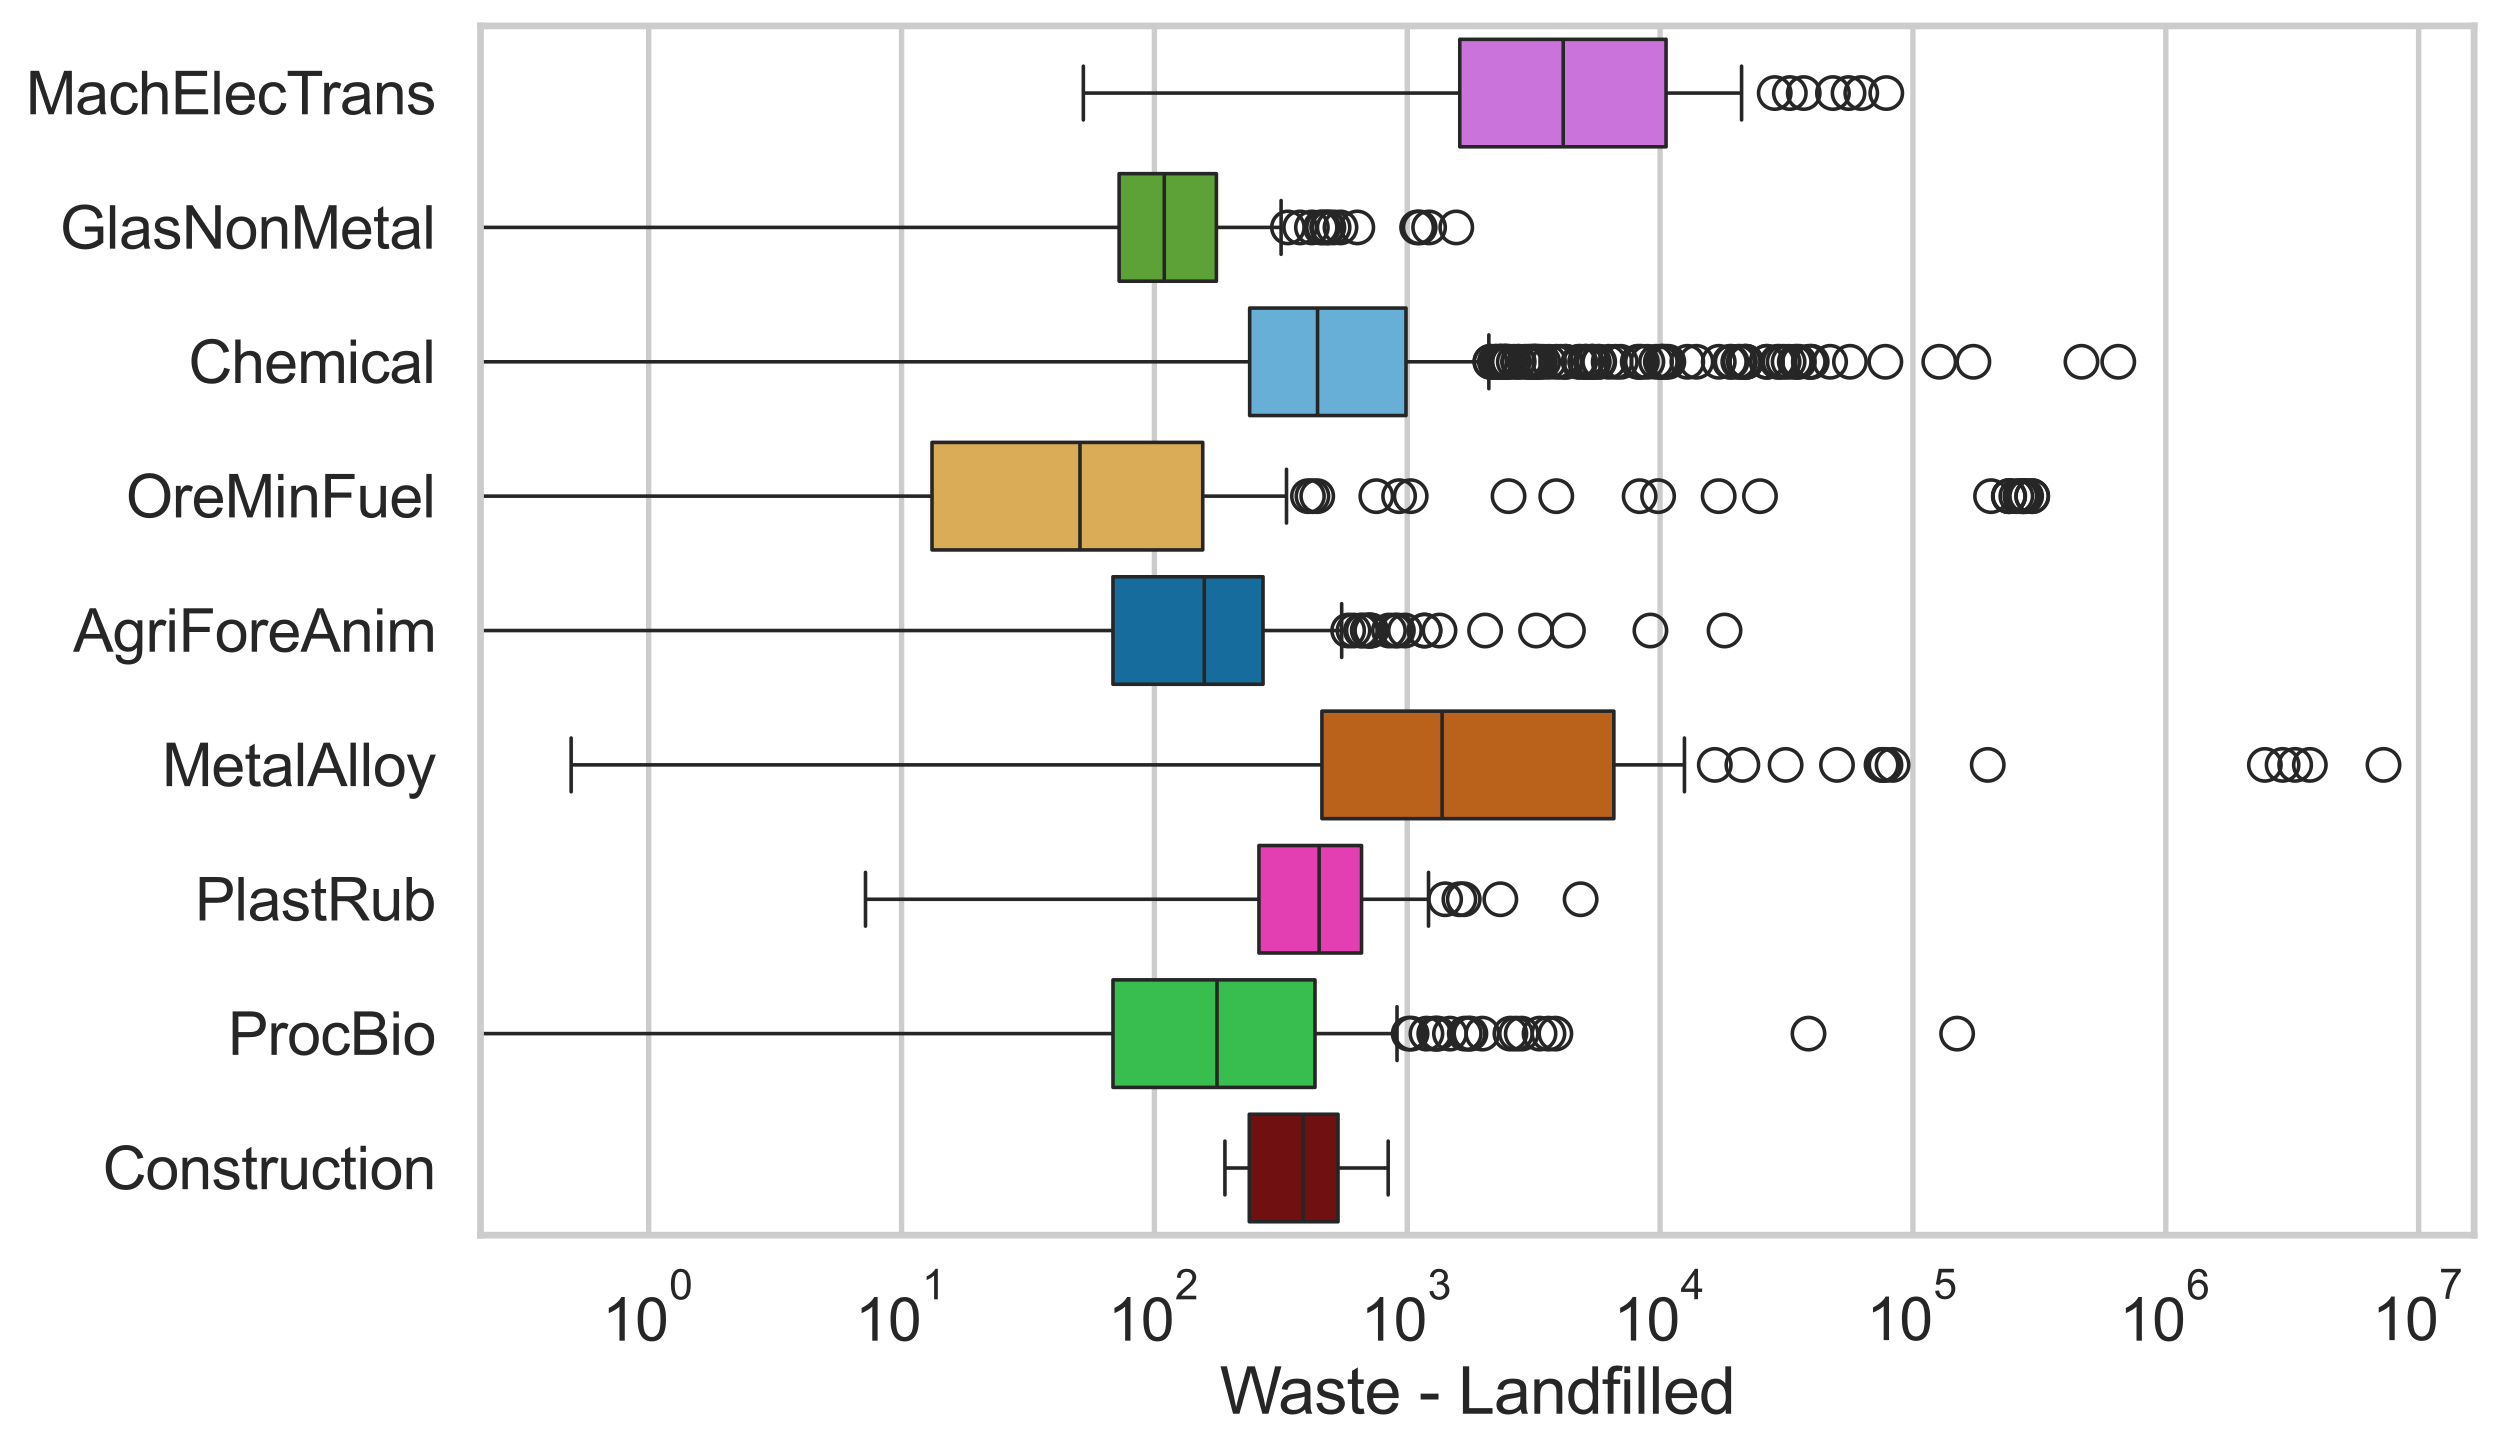<?xml version="1.0" encoding="utf-8" standalone="no"?>
<!DOCTYPE svg PUBLIC "-//W3C//DTD SVG 1.1//EN"
  "http://www.w3.org/Graphics/SVG/1.1/DTD/svg11.dtd">
<svg xmlns:xlink="http://www.w3.org/1999/xlink" width="695.577pt" height="404.121pt" viewBox="0 0 695.577 404.121" xmlns="http://www.w3.org/2000/svg" version="1.1">
 <defs>
  <style type="text/css">*{stroke-linejoin: round; stroke-linecap: butt}</style>
 </defs>
 <g id="figure_1">
  <g id="patch_1">
   <path d="M 0 404.121 
L 695.577 404.121 
L 695.577 0 
L 0 0 
z
" style="fill: #ffffff"/>
  </g>
  <g id="axes_1">
   <g id="patch_2">
    <path d="M 133.697 343.665 
L 688.377 343.665 
L 688.377 7.2 
L 133.697 7.2 
z
" style="fill: #ffffff"/>
   </g>
   <g id="matplotlib.axis_1">
    <g id="xtick_1">
     <g id="line2d_1">
      <path d="M 180.489 343.665 
L 180.489 7.2 
" clip-path="url(#p389adde7b4)" style="fill: none; stroke: #cccccc; stroke-width: 1.5; stroke-linecap: round"/>
     </g>
     <g id="text_1">
      <!-- $\mathdefault{10^{0}}$ -->
      <g style="fill: #262626" transform="translate(167.536 373.18) scale(0.165 -0.165)">
       <defs>
        <path id="ArialMT-31" d="M 2384 0 
L 1822 0 
L 1822 3584 
Q 1619 3391 1289 3197 
Q 959 3003 697 2906 
L 697 3450 
Q 1169 3672 1522 3987 
Q 1875 4303 2022 4600 
L 2384 4600 
L 2384 0 
z
" transform="scale(0.016)"/>
        <path id="ArialMT-30" d="M 266 2259 
Q 266 3072 433 3567 
Q 600 4063 929 4331 
Q 1259 4600 1759 4600 
Q 2128 4600 2406 4451 
Q 2684 4303 2865 4023 
Q 3047 3744 3150 3342 
Q 3253 2941 3253 2259 
Q 3253 1453 3087 958 
Q 2922 463 2592 192 
Q 2263 -78 1759 -78 
Q 1097 -78 719 397 
Q 266 969 266 2259 
z
M 844 2259 
Q 844 1131 1108 757 
Q 1372 384 1759 384 
Q 2147 384 2411 759 
Q 2675 1134 2675 2259 
Q 2675 3391 2411 3762 
Q 2147 4134 1753 4134 
Q 1366 4134 1134 3806 
Q 844 3388 844 2259 
z
" transform="scale(0.016)"/>
       </defs>
       <use xlink:href="#ArialMT-31" transform="translate(0 0.994)"/>
       <use xlink:href="#ArialMT-30" transform="translate(55.615 0.994)"/>
       <use xlink:href="#ArialMT-30" transform="translate(112.973 70.688) scale(0.7)"/>
      </g>
     </g>
    </g>
    <g id="xtick_2">
     <g id="line2d_2">
      <path d="M 250.839 343.665 
L 250.839 7.2 
" clip-path="url(#p389adde7b4)" style="fill: none; stroke: #cccccc; stroke-width: 1.5; stroke-linecap: round"/>
     </g>
     <g id="text_2">
      <!-- $\mathdefault{10^{1}}$ -->
      <g style="fill: #262626" transform="translate(237.887 373.18) scale(0.165 -0.165)">
       <use xlink:href="#ArialMT-31" transform="translate(0 0.994)"/>
       <use xlink:href="#ArialMT-30" transform="translate(55.615 0.994)"/>
       <use xlink:href="#ArialMT-31" transform="translate(112.973 70.688) scale(0.7)"/>
      </g>
     </g>
    </g>
    <g id="xtick_3">
     <g id="line2d_3">
      <path d="M 321.189 343.665 
L 321.189 7.2 
" clip-path="url(#p389adde7b4)" style="fill: none; stroke: #cccccc; stroke-width: 1.5; stroke-linecap: round"/>
     </g>
     <g id="text_3">
      <!-- $\mathdefault{10^{2}}$ -->
      <g style="fill: #262626" transform="translate(308.237 373.18) scale(0.165 -0.165)">
       <defs>
        <path id="ArialMT-32" d="M 3222 541 
L 3222 0 
L 194 0 
Q 188 203 259 391 
Q 375 700 629 1000 
Q 884 1300 1366 1694 
Q 2113 2306 2375 2664 
Q 2638 3022 2638 3341 
Q 2638 3675 2398 3904 
Q 2159 4134 1775 4134 
Q 1369 4134 1125 3890 
Q 881 3647 878 3216 
L 300 3275 
Q 359 3922 746 4261 
Q 1134 4600 1788 4600 
Q 2447 4600 2831 4234 
Q 3216 3869 3216 3328 
Q 3216 3053 3103 2787 
Q 2991 2522 2730 2228 
Q 2469 1934 1863 1422 
Q 1356 997 1212 845 
Q 1069 694 975 541 
L 3222 541 
z
" transform="scale(0.016)"/>
       </defs>
       <use xlink:href="#ArialMT-31" transform="translate(0 0.994)"/>
       <use xlink:href="#ArialMT-30" transform="translate(55.615 0.994)"/>
       <use xlink:href="#ArialMT-32" transform="translate(112.973 70.688) scale(0.7)"/>
      </g>
     </g>
    </g>
    <g id="xtick_4">
     <g id="line2d_4">
      <path d="M 391.539 343.665 
L 391.539 7.2 
" clip-path="url(#p389adde7b4)" style="fill: none; stroke: #cccccc; stroke-width: 1.5; stroke-linecap: round"/>
     </g>
     <g id="text_4">
      <!-- $\mathdefault{10^{3}}$ -->
      <g style="fill: #262626" transform="translate(378.587 373.18) scale(0.165 -0.165)">
       <defs>
        <path id="ArialMT-33" d="M 269 1209 
L 831 1284 
Q 928 806 1161 595 
Q 1394 384 1728 384 
Q 2125 384 2398 659 
Q 2672 934 2672 1341 
Q 2672 1728 2419 1979 
Q 2166 2231 1775 2231 
Q 1616 2231 1378 2169 
L 1441 2663 
Q 1497 2656 1531 2656 
Q 1891 2656 2178 2843 
Q 2466 3031 2466 3422 
Q 2466 3731 2256 3934 
Q 2047 4138 1716 4138 
Q 1388 4138 1169 3931 
Q 950 3725 888 3313 
L 325 3413 
Q 428 3978 793 4289 
Q 1159 4600 1703 4600 
Q 2078 4600 2393 4439 
Q 2709 4278 2876 4000 
Q 3044 3722 3044 3409 
Q 3044 3113 2884 2869 
Q 2725 2625 2413 2481 
Q 2819 2388 3044 2092 
Q 3269 1797 3269 1353 
Q 3269 753 2831 336 
Q 2394 -81 1725 -81 
Q 1122 -81 723 278 
Q 325 638 269 1209 
z
" transform="scale(0.016)"/>
       </defs>
       <use xlink:href="#ArialMT-31" transform="translate(0 0.994)"/>
       <use xlink:href="#ArialMT-30" transform="translate(55.615 0.994)"/>
       <use xlink:href="#ArialMT-33" transform="translate(112.973 70.688) scale(0.7)"/>
      </g>
     </g>
    </g>
    <g id="xtick_5">
     <g id="line2d_5">
      <path d="M 461.889 343.665 
L 461.889 7.2 
" clip-path="url(#p389adde7b4)" style="fill: none; stroke: #cccccc; stroke-width: 1.5; stroke-linecap: round"/>
     </g>
     <g id="text_5">
      <!-- $\mathdefault{10^{4}}$ -->
      <g style="fill: #262626" transform="translate(448.937 373.015) scale(0.165 -0.165)">
       <defs>
        <path id="ArialMT-34" d="M 2069 0 
L 2069 1097 
L 81 1097 
L 81 1613 
L 2172 4581 
L 2631 4581 
L 2631 1613 
L 3250 1613 
L 3250 1097 
L 2631 1097 
L 2631 0 
L 2069 0 
z
M 2069 1613 
L 2069 3678 
L 634 1613 
L 2069 1613 
z
" transform="scale(0.016)"/>
       </defs>
       <use xlink:href="#ArialMT-31" transform="translate(0 0.202)"/>
       <use xlink:href="#ArialMT-30" transform="translate(55.615 0.202)"/>
       <use xlink:href="#ArialMT-34" transform="translate(112.973 69.895) scale(0.7)"/>
      </g>
     </g>
    </g>
    <g id="xtick_6">
     <g id="line2d_6">
      <path d="M 532.239 343.665 
L 532.239 7.2 
" clip-path="url(#p389adde7b4)" style="fill: none; stroke: #cccccc; stroke-width: 1.5; stroke-linecap: round"/>
     </g>
     <g id="text_6">
      <!-- $\mathdefault{10^{5}}$ -->
      <g style="fill: #262626" transform="translate(519.287 373.015) scale(0.165 -0.165)">
       <defs>
        <path id="ArialMT-35" d="M 266 1200 
L 856 1250 
Q 922 819 1161 601 
Q 1400 384 1738 384 
Q 2144 384 2425 690 
Q 2706 997 2706 1503 
Q 2706 1984 2436 2262 
Q 2166 2541 1728 2541 
Q 1456 2541 1237 2417 
Q 1019 2294 894 2097 
L 366 2166 
L 809 4519 
L 3088 4519 
L 3088 3981 
L 1259 3981 
L 1013 2750 
Q 1425 3038 1878 3038 
Q 2478 3038 2890 2622 
Q 3303 2206 3303 1553 
Q 3303 931 2941 478 
Q 2500 -78 1738 -78 
Q 1113 -78 717 272 
Q 322 622 266 1200 
z
" transform="scale(0.016)"/>
       </defs>
       <use xlink:href="#ArialMT-31" transform="translate(0 0.88)"/>
       <use xlink:href="#ArialMT-30" transform="translate(55.615 0.88)"/>
       <use xlink:href="#ArialMT-35" transform="translate(112.973 70.573) scale(0.7)"/>
      </g>
     </g>
    </g>
    <g id="xtick_7">
     <g id="line2d_7">
      <path d="M 602.589 343.665 
L 602.589 7.2 
" clip-path="url(#p389adde7b4)" style="fill: none; stroke: #cccccc; stroke-width: 1.5; stroke-linecap: round"/>
     </g>
     <g id="text_7">
      <!-- $\mathdefault{10^{6}}$ -->
      <g style="fill: #262626" transform="translate(589.637 373.18) scale(0.165 -0.165)">
       <defs>
        <path id="ArialMT-36" d="M 3184 3459 
L 2625 3416 
Q 2550 3747 2413 3897 
Q 2184 4138 1850 4138 
Q 1581 4138 1378 3988 
Q 1113 3794 959 3422 
Q 806 3050 800 2363 
Q 1003 2672 1297 2822 
Q 1591 2972 1913 2972 
Q 2475 2972 2870 2558 
Q 3266 2144 3266 1488 
Q 3266 1056 3080 686 
Q 2894 316 2569 119 
Q 2244 -78 1831 -78 
Q 1128 -78 684 439 
Q 241 956 241 2144 
Q 241 3472 731 4075 
Q 1159 4600 1884 4600 
Q 2425 4600 2770 4297 
Q 3116 3994 3184 3459 
z
M 888 1484 
Q 888 1194 1011 928 
Q 1134 663 1356 523 
Q 1578 384 1822 384 
Q 2178 384 2434 671 
Q 2691 959 2691 1453 
Q 2691 1928 2437 2201 
Q 2184 2475 1800 2475 
Q 1419 2475 1153 2201 
Q 888 1928 888 1484 
z
" transform="scale(0.016)"/>
       </defs>
       <use xlink:href="#ArialMT-31" transform="translate(0 0.994)"/>
       <use xlink:href="#ArialMT-30" transform="translate(55.615 0.994)"/>
       <use xlink:href="#ArialMT-36" transform="translate(112.973 70.688) scale(0.7)"/>
      </g>
     </g>
    </g>
    <g id="xtick_8">
     <g id="line2d_8">
      <path d="M 672.939 343.665 
L 672.939 7.2 
" clip-path="url(#p389adde7b4)" style="fill: none; stroke: #cccccc; stroke-width: 1.5; stroke-linecap: round"/>
     </g>
     <g id="text_8">
      <!-- $\mathdefault{10^{7}}$ -->
      <g style="fill: #262626" transform="translate(659.987 373.015) scale(0.165 -0.165)">
       <defs>
        <path id="ArialMT-37" d="M 303 3981 
L 303 4522 
L 3269 4522 
L 3269 4084 
Q 2831 3619 2401 2847 
Q 1972 2075 1738 1259 
Q 1569 684 1522 0 
L 944 0 
Q 953 541 1156 1306 
Q 1359 2072 1739 2783 
Q 2119 3494 2547 3981 
L 303 3981 
z
" transform="scale(0.016)"/>
       </defs>
       <use xlink:href="#ArialMT-31" transform="translate(0 0.847)"/>
       <use xlink:href="#ArialMT-30" transform="translate(55.615 0.847)"/>
       <use xlink:href="#ArialMT-37" transform="translate(112.973 70.541) scale(0.7)"/>
      </g>
     </g>
    </g>
    <g id="xtick_9"/>
    <g id="xtick_10"/>
    <g id="xtick_11"/>
    <g id="xtick_12"/>
    <g id="xtick_13"/>
    <g id="xtick_14"/>
    <g id="xtick_15"/>
    <g id="xtick_16"/>
    <g id="xtick_17"/>
    <g id="xtick_18"/>
    <g id="xtick_19"/>
    <g id="xtick_20"/>
    <g id="xtick_21"/>
    <g id="xtick_22"/>
    <g id="xtick_23"/>
    <g id="xtick_24"/>
    <g id="xtick_25"/>
    <g id="xtick_26"/>
    <g id="xtick_27"/>
    <g id="xtick_28"/>
    <g id="xtick_29"/>
    <g id="xtick_30"/>
    <g id="xtick_31"/>
    <g id="xtick_32"/>
    <g id="xtick_33"/>
    <g id="xtick_34"/>
    <g id="xtick_35"/>
    <g id="xtick_36"/>
    <g id="xtick_37"/>
    <g id="xtick_38"/>
    <g id="xtick_39"/>
    <g id="xtick_40"/>
    <g id="xtick_41"/>
    <g id="xtick_42"/>
    <g id="xtick_43"/>
    <g id="xtick_44"/>
    <g id="xtick_45"/>
    <g id="xtick_46"/>
    <g id="xtick_47"/>
    <g id="xtick_48"/>
    <g id="xtick_49"/>
    <g id="xtick_50"/>
    <g id="xtick_51"/>
    <g id="xtick_52"/>
    <g id="xtick_53"/>
    <g id="xtick_54"/>
    <g id="xtick_55"/>
    <g id="xtick_56"/>
    <g id="xtick_57"/>
    <g id="xtick_58"/>
    <g id="xtick_59"/>
    <g id="xtick_60"/>
    <g id="xtick_61"/>
    <g id="xtick_62"/>
    <g id="xtick_63"/>
    <g id="xtick_64"/>
    <g id="xtick_65"/>
    <g id="xtick_66"/>
    <g id="xtick_67"/>
    <g id="xtick_68"/>
    <g id="xtick_69"/>
    <g id="xtick_70"/>
    <g id="xtick_71"/>
    <g id="text_9">
     <!-- Waste - Landfilled -->
     <g style="fill: #262626" transform="translate(339.344 393.344) scale(0.18 -0.18)">
      <defs>
       <path id="ArialMT-57" d="M 1294 0 
L 78 4581 
L 700 4581 
L 1397 1578 
Q 1509 1106 1591 641 
Q 1766 1375 1797 1488 
L 2669 4581 
L 3400 4581 
L 4056 2263 
Q 4303 1400 4413 641 
Q 4500 1075 4641 1638 
L 5359 4581 
L 5969 4581 
L 4713 0 
L 4128 0 
L 3163 3491 
Q 3041 3928 3019 4028 
Q 2947 3713 2884 3491 
L 1913 0 
L 1294 0 
z
" transform="scale(0.016)"/>
       <path id="ArialMT-61" d="M 2588 409 
Q 2275 144 1986 34 
Q 1697 -75 1366 -75 
Q 819 -75 525 192 
Q 231 459 231 875 
Q 231 1119 342 1320 
Q 453 1522 633 1644 
Q 813 1766 1038 1828 
Q 1203 1872 1538 1913 
Q 2219 1994 2541 2106 
Q 2544 2222 2544 2253 
Q 2544 2597 2384 2738 
Q 2169 2928 1744 2928 
Q 1347 2928 1158 2789 
Q 969 2650 878 2297 
L 328 2372 
Q 403 2725 575 2942 
Q 747 3159 1072 3276 
Q 1397 3394 1825 3394 
Q 2250 3394 2515 3294 
Q 2781 3194 2906 3042 
Q 3031 2891 3081 2659 
Q 3109 2516 3109 2141 
L 3109 1391 
Q 3109 606 3145 398 
Q 3181 191 3288 0 
L 2700 0 
Q 2613 175 2588 409 
z
M 2541 1666 
Q 2234 1541 1622 1453 
Q 1275 1403 1131 1340 
Q 988 1278 909 1158 
Q 831 1038 831 891 
Q 831 666 1001 516 
Q 1172 366 1500 366 
Q 1825 366 2078 508 
Q 2331 650 2450 897 
Q 2541 1088 2541 1459 
L 2541 1666 
z
" transform="scale(0.016)"/>
       <path id="ArialMT-73" d="M 197 991 
L 753 1078 
Q 800 744 1014 566 
Q 1228 388 1613 388 
Q 2000 388 2187 545 
Q 2375 703 2375 916 
Q 2375 1106 2209 1216 
Q 2094 1291 1634 1406 
Q 1016 1563 777 1677 
Q 538 1791 414 1992 
Q 291 2194 291 2438 
Q 291 2659 392 2848 
Q 494 3038 669 3163 
Q 800 3259 1026 3326 
Q 1253 3394 1513 3394 
Q 1903 3394 2198 3281 
Q 2494 3169 2634 2976 
Q 2775 2784 2828 2463 
L 2278 2388 
Q 2241 2644 2061 2787 
Q 1881 2931 1553 2931 
Q 1166 2931 1000 2803 
Q 834 2675 834 2503 
Q 834 2394 903 2306 
Q 972 2216 1119 2156 
Q 1203 2125 1616 2013 
Q 2213 1853 2448 1751 
Q 2684 1650 2818 1456 
Q 2953 1263 2953 975 
Q 2953 694 2789 445 
Q 2625 197 2315 61 
Q 2006 -75 1616 -75 
Q 969 -75 630 194 
Q 291 463 197 991 
z
" transform="scale(0.016)"/>
       <path id="ArialMT-74" d="M 1650 503 
L 1731 6 
Q 1494 -44 1306 -44 
Q 1000 -44 831 53 
Q 663 150 594 308 
Q 525 466 525 972 
L 525 2881 
L 113 2881 
L 113 3319 
L 525 3319 
L 525 4141 
L 1084 4478 
L 1084 3319 
L 1650 3319 
L 1650 2881 
L 1084 2881 
L 1084 941 
Q 1084 700 1114 631 
Q 1144 563 1211 522 
Q 1278 481 1403 481 
Q 1497 481 1650 503 
z
" transform="scale(0.016)"/>
       <path id="ArialMT-65" d="M 2694 1069 
L 3275 997 
Q 3138 488 2766 206 
Q 2394 -75 1816 -75 
Q 1088 -75 661 373 
Q 234 822 234 1631 
Q 234 2469 665 2931 
Q 1097 3394 1784 3394 
Q 2450 3394 2872 2941 
Q 3294 2488 3294 1666 
Q 3294 1616 3291 1516 
L 816 1516 
Q 847 969 1125 678 
Q 1403 388 1819 388 
Q 2128 388 2347 550 
Q 2566 713 2694 1069 
z
M 847 1978 
L 2700 1978 
Q 2663 2397 2488 2606 
Q 2219 2931 1791 2931 
Q 1403 2931 1139 2672 
Q 875 2413 847 1978 
z
" transform="scale(0.016)"/>
       <path id="ArialMT-20" transform="scale(0.016)"/>
       <path id="ArialMT-2d" d="M 203 1375 
L 203 1941 
L 1931 1941 
L 1931 1375 
L 203 1375 
z
" transform="scale(0.016)"/>
       <path id="ArialMT-4c" d="M 469 0 
L 469 4581 
L 1075 4581 
L 1075 541 
L 3331 541 
L 3331 0 
L 469 0 
z
" transform="scale(0.016)"/>
       <path id="ArialMT-6e" d="M 422 0 
L 422 3319 
L 928 3319 
L 928 2847 
Q 1294 3394 1984 3394 
Q 2284 3394 2536 3286 
Q 2788 3178 2913 3003 
Q 3038 2828 3088 2588 
Q 3119 2431 3119 2041 
L 3119 0 
L 2556 0 
L 2556 2019 
Q 2556 2363 2490 2533 
Q 2425 2703 2258 2804 
Q 2091 2906 1866 2906 
Q 1506 2906 1245 2678 
Q 984 2450 984 1813 
L 984 0 
L 422 0 
z
" transform="scale(0.016)"/>
       <path id="ArialMT-64" d="M 2575 0 
L 2575 419 
Q 2259 -75 1647 -75 
Q 1250 -75 917 144 
Q 584 363 401 755 
Q 219 1147 219 1656 
Q 219 2153 384 2558 
Q 550 2963 881 3178 
Q 1213 3394 1622 3394 
Q 1922 3394 2156 3267 
Q 2391 3141 2538 2938 
L 2538 4581 
L 3097 4581 
L 3097 0 
L 2575 0 
z
M 797 1656 
Q 797 1019 1065 703 
Q 1334 388 1700 388 
Q 2069 388 2326 689 
Q 2584 991 2584 1609 
Q 2584 2291 2321 2609 
Q 2059 2928 1675 2928 
Q 1300 2928 1048 2622 
Q 797 2316 797 1656 
z
" transform="scale(0.016)"/>
       <path id="ArialMT-66" d="M 556 0 
L 556 2881 
L 59 2881 
L 59 3319 
L 556 3319 
L 556 3672 
Q 556 4006 616 4169 
Q 697 4388 901 4523 
Q 1106 4659 1475 4659 
Q 1713 4659 2000 4603 
L 1916 4113 
Q 1741 4144 1584 4144 
Q 1328 4144 1222 4034 
Q 1116 3925 1116 3625 
L 1116 3319 
L 1763 3319 
L 1763 2881 
L 1116 2881 
L 1116 0 
L 556 0 
z
" transform="scale(0.016)"/>
       <path id="ArialMT-69" d="M 425 3934 
L 425 4581 
L 988 4581 
L 988 3934 
L 425 3934 
z
M 425 0 
L 425 3319 
L 988 3319 
L 988 0 
L 425 0 
z
" transform="scale(0.016)"/>
       <path id="ArialMT-6c" d="M 409 0 
L 409 4581 
L 972 4581 
L 972 0 
L 409 0 
z
" transform="scale(0.016)"/>
      </defs>
      <use xlink:href="#ArialMT-57"/>
      <use xlink:href="#ArialMT-61" transform="translate(90.635 0)"/>
      <use xlink:href="#ArialMT-73" transform="translate(146.25 0)"/>
      <use xlink:href="#ArialMT-74" transform="translate(196.25 0)"/>
      <use xlink:href="#ArialMT-65" transform="translate(224.033 0)"/>
      <use xlink:href="#ArialMT-20" transform="translate(279.648 0)"/>
      <use xlink:href="#ArialMT-2d" transform="translate(307.432 0)"/>
      <use xlink:href="#ArialMT-20" transform="translate(340.732 0)"/>
      <use xlink:href="#ArialMT-4c" transform="translate(368.516 0)"/>
      <use xlink:href="#ArialMT-61" transform="translate(424.131 0)"/>
      <use xlink:href="#ArialMT-6e" transform="translate(479.746 0)"/>
      <use xlink:href="#ArialMT-64" transform="translate(535.361 0)"/>
      <use xlink:href="#ArialMT-66" transform="translate(590.977 0)"/>
      <use xlink:href="#ArialMT-69" transform="translate(618.76 0)"/>
      <use xlink:href="#ArialMT-6c" transform="translate(640.977 0)"/>
      <use xlink:href="#ArialMT-6c" transform="translate(663.193 0)"/>
      <use xlink:href="#ArialMT-65" transform="translate(685.41 0)"/>
      <use xlink:href="#ArialMT-64" transform="translate(741.025 0)"/>
     </g>
    </g>
   </g>
   <g id="matplotlib.axis_2">
    <g id="ytick_1">
     <g id="text_10">
      <!-- MachElecTrans -->
      <g style="fill: #262626" transform="translate(7.2 31.798) scale(0.165 -0.165)">
       <defs>
        <path id="ArialMT-4d" d="M 475 0 
L 475 4581 
L 1388 4581 
L 2472 1338 
Q 2622 884 2691 659 
Q 2769 909 2934 1394 
L 4031 4581 
L 4847 4581 
L 4847 0 
L 4263 0 
L 4263 3834 
L 2931 0 
L 2384 0 
L 1059 3900 
L 1059 0 
L 475 0 
z
" transform="scale(0.016)"/>
        <path id="ArialMT-63" d="M 2588 1216 
L 3141 1144 
Q 3050 572 2676 248 
Q 2303 -75 1759 -75 
Q 1078 -75 664 370 
Q 250 816 250 1647 
Q 250 2184 428 2587 
Q 606 2991 970 3192 
Q 1334 3394 1763 3394 
Q 2303 3394 2647 3120 
Q 2991 2847 3088 2344 
L 2541 2259 
Q 2463 2594 2264 2762 
Q 2066 2931 1784 2931 
Q 1359 2931 1093 2626 
Q 828 2322 828 1663 
Q 828 994 1084 691 
Q 1341 388 1753 388 
Q 2084 388 2306 591 
Q 2528 794 2588 1216 
z
" transform="scale(0.016)"/>
        <path id="ArialMT-68" d="M 422 0 
L 422 4581 
L 984 4581 
L 984 2938 
Q 1378 3394 1978 3394 
Q 2347 3394 2619 3248 
Q 2891 3103 3008 2847 
Q 3125 2591 3125 2103 
L 3125 0 
L 2563 0 
L 2563 2103 
Q 2563 2525 2380 2717 
Q 2197 2909 1863 2909 
Q 1613 2909 1392 2779 
Q 1172 2650 1078 2428 
Q 984 2206 984 1816 
L 984 0 
L 422 0 
z
" transform="scale(0.016)"/>
        <path id="ArialMT-45" d="M 506 0 
L 506 4581 
L 3819 4581 
L 3819 4041 
L 1113 4041 
L 1113 2638 
L 3647 2638 
L 3647 2100 
L 1113 2100 
L 1113 541 
L 3925 541 
L 3925 0 
L 506 0 
z
" transform="scale(0.016)"/>
        <path id="ArialMT-54" d="M 1659 0 
L 1659 4041 
L 150 4041 
L 150 4581 
L 3781 4581 
L 3781 4041 
L 2266 4041 
L 2266 0 
L 1659 0 
z
" transform="scale(0.016)"/>
        <path id="ArialMT-72" d="M 416 0 
L 416 3319 
L 922 3319 
L 922 2816 
Q 1116 3169 1280 3281 
Q 1444 3394 1641 3394 
Q 1925 3394 2219 3213 
L 2025 2691 
Q 1819 2813 1613 2813 
Q 1428 2813 1281 2702 
Q 1134 2591 1072 2394 
Q 978 2094 978 1738 
L 978 0 
L 416 0 
z
" transform="scale(0.016)"/>
       </defs>
       <use xlink:href="#ArialMT-4d"/>
       <use xlink:href="#ArialMT-61" transform="translate(83.301 0)"/>
       <use xlink:href="#ArialMT-63" transform="translate(138.916 0)"/>
       <use xlink:href="#ArialMT-68" transform="translate(188.916 0)"/>
       <use xlink:href="#ArialMT-45" transform="translate(244.531 0)"/>
       <use xlink:href="#ArialMT-6c" transform="translate(311.23 0)"/>
       <use xlink:href="#ArialMT-65" transform="translate(333.447 0)"/>
       <use xlink:href="#ArialMT-63" transform="translate(389.062 0)"/>
       <use xlink:href="#ArialMT-54" transform="translate(439.062 0)"/>
       <use xlink:href="#ArialMT-72" transform="translate(496.396 0)"/>
       <use xlink:href="#ArialMT-61" transform="translate(529.697 0)"/>
       <use xlink:href="#ArialMT-6e" transform="translate(585.312 0)"/>
       <use xlink:href="#ArialMT-73" transform="translate(640.928 0)"/>
      </g>
     </g>
    </g>
    <g id="ytick_2">
     <g id="text_11">
      <!-- GlasNonMetal -->
      <g style="fill: #262626" transform="translate(16.659 69.183) scale(0.165 -0.165)">
       <defs>
        <path id="ArialMT-47" d="M 2638 1797 
L 2638 2334 
L 4578 2338 
L 4578 638 
Q 4131 281 3656 101 
Q 3181 -78 2681 -78 
Q 2006 -78 1454 211 
Q 903 500 622 1047 
Q 341 1594 341 2269 
Q 341 2938 620 3517 
Q 900 4097 1425 4378 
Q 1950 4659 2634 4659 
Q 3131 4659 3532 4498 
Q 3934 4338 4162 4050 
Q 4391 3763 4509 3300 
L 3963 3150 
Q 3859 3500 3706 3700 
Q 3553 3900 3268 4020 
Q 2984 4141 2638 4141 
Q 2222 4141 1919 4014 
Q 1616 3888 1430 3681 
Q 1244 3475 1141 3228 
Q 966 2803 966 2306 
Q 966 1694 1177 1281 
Q 1388 869 1791 669 
Q 2194 469 2647 469 
Q 3041 469 3416 620 
Q 3791 772 3984 944 
L 3984 1797 
L 2638 1797 
z
" transform="scale(0.016)"/>
        <path id="ArialMT-4e" d="M 488 0 
L 488 4581 
L 1109 4581 
L 3516 984 
L 3516 4581 
L 4097 4581 
L 4097 0 
L 3475 0 
L 1069 3600 
L 1069 0 
L 488 0 
z
" transform="scale(0.016)"/>
        <path id="ArialMT-6f" d="M 213 1659 
Q 213 2581 725 3025 
Q 1153 3394 1769 3394 
Q 2453 3394 2887 2945 
Q 3322 2497 3322 1706 
Q 3322 1066 3130 698 
Q 2938 331 2570 128 
Q 2203 -75 1769 -75 
Q 1072 -75 642 372 
Q 213 819 213 1659 
z
M 791 1659 
Q 791 1022 1069 705 
Q 1347 388 1769 388 
Q 2188 388 2466 706 
Q 2744 1025 2744 1678 
Q 2744 2294 2464 2611 
Q 2184 2928 1769 2928 
Q 1347 2928 1069 2612 
Q 791 2297 791 1659 
z
" transform="scale(0.016)"/>
       </defs>
       <use xlink:href="#ArialMT-47"/>
       <use xlink:href="#ArialMT-6c" transform="translate(77.783 0)"/>
       <use xlink:href="#ArialMT-61" transform="translate(100 0)"/>
       <use xlink:href="#ArialMT-73" transform="translate(155.615 0)"/>
       <use xlink:href="#ArialMT-4e" transform="translate(205.615 0)"/>
       <use xlink:href="#ArialMT-6f" transform="translate(277.832 0)"/>
       <use xlink:href="#ArialMT-6e" transform="translate(333.447 0)"/>
       <use xlink:href="#ArialMT-4d" transform="translate(389.062 0)"/>
       <use xlink:href="#ArialMT-65" transform="translate(472.363 0)"/>
       <use xlink:href="#ArialMT-74" transform="translate(527.979 0)"/>
       <use xlink:href="#ArialMT-61" transform="translate(555.762 0)"/>
       <use xlink:href="#ArialMT-6c" transform="translate(611.377 0)"/>
      </g>
     </g>
    </g>
    <g id="ytick_3">
     <g id="text_12">
      <!-- Chemical -->
      <g style="fill: #262626" transform="translate(52.428 106.568) scale(0.165 -0.165)">
       <defs>
        <path id="ArialMT-43" d="M 3763 1606 
L 4369 1453 
Q 4178 706 3683 314 
Q 3188 -78 2472 -78 
Q 1731 -78 1267 223 
Q 803 525 561 1097 
Q 319 1669 319 2325 
Q 319 3041 592 3573 
Q 866 4106 1370 4382 
Q 1875 4659 2481 4659 
Q 3169 4659 3637 4309 
Q 4106 3959 4291 3325 
L 3694 3184 
Q 3534 3684 3231 3912 
Q 2928 4141 2469 4141 
Q 1941 4141 1586 3887 
Q 1231 3634 1087 3207 
Q 944 2781 944 2328 
Q 944 1744 1114 1308 
Q 1284 872 1643 656 
Q 2003 441 2422 441 
Q 2931 441 3284 734 
Q 3638 1028 3763 1606 
z
" transform="scale(0.016)"/>
        <path id="ArialMT-6d" d="M 422 0 
L 422 3319 
L 925 3319 
L 925 2853 
Q 1081 3097 1340 3245 
Q 1600 3394 1931 3394 
Q 2300 3394 2536 3241 
Q 2772 3088 2869 2813 
Q 3263 3394 3894 3394 
Q 4388 3394 4653 3120 
Q 4919 2847 4919 2278 
L 4919 0 
L 4359 0 
L 4359 2091 
Q 4359 2428 4304 2576 
Q 4250 2725 4106 2815 
Q 3963 2906 3769 2906 
Q 3419 2906 3187 2673 
Q 2956 2441 2956 1928 
L 2956 0 
L 2394 0 
L 2394 2156 
Q 2394 2531 2256 2718 
Q 2119 2906 1806 2906 
Q 1569 2906 1367 2781 
Q 1166 2656 1075 2415 
Q 984 2175 984 1722 
L 984 0 
L 422 0 
z
" transform="scale(0.016)"/>
       </defs>
       <use xlink:href="#ArialMT-43"/>
       <use xlink:href="#ArialMT-68" transform="translate(72.217 0)"/>
       <use xlink:href="#ArialMT-65" transform="translate(127.832 0)"/>
       <use xlink:href="#ArialMT-6d" transform="translate(183.447 0)"/>
       <use xlink:href="#ArialMT-69" transform="translate(266.748 0)"/>
       <use xlink:href="#ArialMT-63" transform="translate(288.965 0)"/>
       <use xlink:href="#ArialMT-61" transform="translate(338.965 0)"/>
       <use xlink:href="#ArialMT-6c" transform="translate(394.58 0)"/>
      </g>
     </g>
    </g>
    <g id="ytick_4">
     <g id="text_13">
      <!-- OreMinFuel -->
      <g style="fill: #262626" transform="translate(35.013 143.953) scale(0.165 -0.165)">
       <defs>
        <path id="ArialMT-4f" d="M 309 2231 
Q 309 3372 921 4017 
Q 1534 4663 2503 4663 
Q 3138 4663 3647 4359 
Q 4156 4056 4423 3514 
Q 4691 2972 4691 2284 
Q 4691 1588 4409 1038 
Q 4128 488 3612 205 
Q 3097 -78 2500 -78 
Q 1853 -78 1343 234 
Q 834 547 571 1087 
Q 309 1628 309 2231 
z
M 934 2222 
Q 934 1394 1379 917 
Q 1825 441 2497 441 
Q 3181 441 3623 922 
Q 4066 1403 4066 2288 
Q 4066 2847 3877 3264 
Q 3688 3681 3323 3911 
Q 2959 4141 2506 4141 
Q 1863 4141 1398 3698 
Q 934 3256 934 2222 
z
" transform="scale(0.016)"/>
        <path id="ArialMT-46" d="M 525 0 
L 525 4581 
L 3616 4581 
L 3616 4041 
L 1131 4041 
L 1131 2622 
L 3281 2622 
L 3281 2081 
L 1131 2081 
L 1131 0 
L 525 0 
z
" transform="scale(0.016)"/>
        <path id="ArialMT-75" d="M 2597 0 
L 2597 488 
Q 2209 -75 1544 -75 
Q 1250 -75 995 37 
Q 741 150 617 320 
Q 494 491 444 738 
Q 409 903 409 1263 
L 409 3319 
L 972 3319 
L 972 1478 
Q 972 1038 1006 884 
Q 1059 663 1231 536 
Q 1403 409 1656 409 
Q 1909 409 2131 539 
Q 2353 669 2445 892 
Q 2538 1116 2538 1541 
L 2538 3319 
L 3100 3319 
L 3100 0 
L 2597 0 
z
" transform="scale(0.016)"/>
       </defs>
       <use xlink:href="#ArialMT-4f"/>
       <use xlink:href="#ArialMT-72" transform="translate(77.783 0)"/>
       <use xlink:href="#ArialMT-65" transform="translate(111.084 0)"/>
       <use xlink:href="#ArialMT-4d" transform="translate(166.699 0)"/>
       <use xlink:href="#ArialMT-69" transform="translate(250 0)"/>
       <use xlink:href="#ArialMT-6e" transform="translate(272.217 0)"/>
       <use xlink:href="#ArialMT-46" transform="translate(327.832 0)"/>
       <use xlink:href="#ArialMT-75" transform="translate(388.916 0)"/>
       <use xlink:href="#ArialMT-65" transform="translate(444.531 0)"/>
       <use xlink:href="#ArialMT-6c" transform="translate(500.146 0)"/>
      </g>
     </g>
    </g>
    <g id="ytick_5">
     <g id="text_14">
      <!-- AgriForeAnim -->
      <g style="fill: #262626" transform="translate(20.341 181.337) scale(0.165 -0.165)">
       <defs>
        <path id="ArialMT-41" d="M -9 0 
L 1750 4581 
L 2403 4581 
L 4278 0 
L 3588 0 
L 3053 1388 
L 1138 1388 
L 634 0 
L -9 0 
z
M 1313 1881 
L 2866 1881 
L 2388 3150 
Q 2169 3728 2063 4100 
Q 1975 3659 1816 3225 
L 1313 1881 
z
" transform="scale(0.016)"/>
        <path id="ArialMT-67" d="M 319 -275 
L 866 -356 
Q 900 -609 1056 -725 
Q 1266 -881 1628 -881 
Q 2019 -881 2231 -725 
Q 2444 -569 2519 -288 
Q 2563 -116 2559 434 
Q 2191 0 1641 0 
Q 956 0 581 494 
Q 206 988 206 1678 
Q 206 2153 378 2554 
Q 550 2956 876 3175 
Q 1203 3394 1644 3394 
Q 2231 3394 2613 2919 
L 2613 3319 
L 3131 3319 
L 3131 450 
Q 3131 -325 2973 -648 
Q 2816 -972 2473 -1159 
Q 2131 -1347 1631 -1347 
Q 1038 -1347 672 -1080 
Q 306 -813 319 -275 
z
M 784 1719 
Q 784 1066 1043 766 
Q 1303 466 1694 466 
Q 2081 466 2343 764 
Q 2606 1063 2606 1700 
Q 2606 2309 2336 2618 
Q 2066 2928 1684 2928 
Q 1309 2928 1046 2623 
Q 784 2319 784 1719 
z
" transform="scale(0.016)"/>
       </defs>
       <use xlink:href="#ArialMT-41"/>
       <use xlink:href="#ArialMT-67" transform="translate(66.699 0)"/>
       <use xlink:href="#ArialMT-72" transform="translate(122.314 0)"/>
       <use xlink:href="#ArialMT-69" transform="translate(155.615 0)"/>
       <use xlink:href="#ArialMT-46" transform="translate(177.832 0)"/>
       <use xlink:href="#ArialMT-6f" transform="translate(238.916 0)"/>
       <use xlink:href="#ArialMT-72" transform="translate(294.531 0)"/>
       <use xlink:href="#ArialMT-65" transform="translate(327.832 0)"/>
       <use xlink:href="#ArialMT-41" transform="translate(383.447 0)"/>
       <use xlink:href="#ArialMT-6e" transform="translate(450.146 0)"/>
       <use xlink:href="#ArialMT-69" transform="translate(505.762 0)"/>
       <use xlink:href="#ArialMT-6d" transform="translate(527.979 0)"/>
      </g>
     </g>
    </g>
    <g id="ytick_6">
     <g id="text_15">
      <!-- MetalAlloy -->
      <g style="fill: #262626" transform="translate(45.088 218.722) scale(0.165 -0.165)">
       <defs>
        <path id="ArialMT-79" d="M 397 -1278 
L 334 -750 
Q 519 -800 656 -800 
Q 844 -800 956 -737 
Q 1069 -675 1141 -563 
Q 1194 -478 1313 -144 
Q 1328 -97 1363 -6 
L 103 3319 
L 709 3319 
L 1400 1397 
Q 1534 1031 1641 628 
Q 1738 1016 1872 1384 
L 2581 3319 
L 3144 3319 
L 1881 -56 
Q 1678 -603 1566 -809 
Q 1416 -1088 1222 -1217 
Q 1028 -1347 759 -1347 
Q 597 -1347 397 -1278 
z
" transform="scale(0.016)"/>
       </defs>
       <use xlink:href="#ArialMT-4d"/>
       <use xlink:href="#ArialMT-65" transform="translate(83.301 0)"/>
       <use xlink:href="#ArialMT-74" transform="translate(138.916 0)"/>
       <use xlink:href="#ArialMT-61" transform="translate(166.699 0)"/>
       <use xlink:href="#ArialMT-6c" transform="translate(222.314 0)"/>
       <use xlink:href="#ArialMT-41" transform="translate(244.531 0)"/>
       <use xlink:href="#ArialMT-6c" transform="translate(311.23 0)"/>
       <use xlink:href="#ArialMT-6c" transform="translate(333.447 0)"/>
       <use xlink:href="#ArialMT-6f" transform="translate(355.664 0)"/>
       <use xlink:href="#ArialMT-79" transform="translate(411.279 0)"/>
      </g>
     </g>
    </g>
    <g id="ytick_7">
     <g id="text_16">
      <!-- PlastRub -->
      <g style="fill: #262626" transform="translate(54.248 256.107) scale(0.165 -0.165)">
       <defs>
        <path id="ArialMT-50" d="M 494 0 
L 494 4581 
L 2222 4581 
Q 2678 4581 2919 4538 
Q 3256 4481 3484 4323 
Q 3713 4166 3852 3881 
Q 3991 3597 3991 3256 
Q 3991 2672 3619 2267 
Q 3247 1863 2275 1863 
L 1100 1863 
L 1100 0 
L 494 0 
z
M 1100 2403 
L 2284 2403 
Q 2872 2403 3119 2622 
Q 3366 2841 3366 3238 
Q 3366 3525 3220 3729 
Q 3075 3934 2838 4000 
Q 2684 4041 2272 4041 
L 1100 4041 
L 1100 2403 
z
" transform="scale(0.016)"/>
        <path id="ArialMT-52" d="M 503 0 
L 503 4581 
L 2534 4581 
Q 3147 4581 3465 4457 
Q 3784 4334 3975 4021 
Q 4166 3709 4166 3331 
Q 4166 2844 3850 2509 
Q 3534 2175 2875 2084 
Q 3116 1969 3241 1856 
Q 3506 1613 3744 1247 
L 4541 0 
L 3778 0 
L 3172 953 
Q 2906 1366 2734 1584 
Q 2563 1803 2427 1890 
Q 2291 1978 2150 2013 
Q 2047 2034 1813 2034 
L 1109 2034 
L 1109 0 
L 503 0 
z
M 1109 2559 
L 2413 2559 
Q 2828 2559 3062 2645 
Q 3297 2731 3419 2920 
Q 3541 3109 3541 3331 
Q 3541 3656 3305 3865 
Q 3069 4075 2559 4075 
L 1109 4075 
L 1109 2559 
z
" transform="scale(0.016)"/>
        <path id="ArialMT-62" d="M 941 0 
L 419 0 
L 419 4581 
L 981 4581 
L 981 2947 
Q 1338 3394 1891 3394 
Q 2197 3394 2470 3270 
Q 2744 3147 2920 2923 
Q 3097 2700 3197 2384 
Q 3297 2069 3297 1709 
Q 3297 856 2875 390 
Q 2453 -75 1863 -75 
Q 1275 -75 941 416 
L 941 0 
z
M 934 1684 
Q 934 1088 1097 822 
Q 1363 388 1816 388 
Q 2184 388 2453 708 
Q 2722 1028 2722 1663 
Q 2722 2313 2464 2622 
Q 2206 2931 1841 2931 
Q 1472 2931 1203 2611 
Q 934 2291 934 1684 
z
" transform="scale(0.016)"/>
       </defs>
       <use xlink:href="#ArialMT-50"/>
       <use xlink:href="#ArialMT-6c" transform="translate(66.699 0)"/>
       <use xlink:href="#ArialMT-61" transform="translate(88.916 0)"/>
       <use xlink:href="#ArialMT-73" transform="translate(144.531 0)"/>
       <use xlink:href="#ArialMT-74" transform="translate(194.531 0)"/>
       <use xlink:href="#ArialMT-52" transform="translate(222.314 0)"/>
       <use xlink:href="#ArialMT-75" transform="translate(294.531 0)"/>
       <use xlink:href="#ArialMT-62" transform="translate(350.146 0)"/>
      </g>
     </g>
    </g>
    <g id="ytick_8">
     <g id="text_17">
      <!-- ProcBio -->
      <g style="fill: #262626" transform="translate(63.424 293.492) scale(0.165 -0.165)">
       <defs>
        <path id="ArialMT-42" d="M 469 0 
L 469 4581 
L 2188 4581 
Q 2713 4581 3030 4442 
Q 3347 4303 3526 4014 
Q 3706 3725 3706 3409 
Q 3706 3116 3547 2856 
Q 3388 2597 3066 2438 
Q 3481 2316 3704 2022 
Q 3928 1728 3928 1328 
Q 3928 1006 3792 729 
Q 3656 453 3456 303 
Q 3256 153 2954 76 
Q 2653 0 2216 0 
L 469 0 
z
M 1075 2656 
L 2066 2656 
Q 2469 2656 2644 2709 
Q 2875 2778 2992 2937 
Q 3109 3097 3109 3338 
Q 3109 3566 3000 3739 
Q 2891 3913 2687 3977 
Q 2484 4041 1991 4041 
L 1075 4041 
L 1075 2656 
z
M 1075 541 
L 2216 541 
Q 2509 541 2628 563 
Q 2838 600 2978 687 
Q 3119 775 3209 942 
Q 3300 1109 3300 1328 
Q 3300 1584 3169 1773 
Q 3038 1963 2805 2039 
Q 2572 2116 2134 2116 
L 1075 2116 
L 1075 541 
z
" transform="scale(0.016)"/>
       </defs>
       <use xlink:href="#ArialMT-50"/>
       <use xlink:href="#ArialMT-72" transform="translate(66.699 0)"/>
       <use xlink:href="#ArialMT-6f" transform="translate(100 0)"/>
       <use xlink:href="#ArialMT-63" transform="translate(155.615 0)"/>
       <use xlink:href="#ArialMT-42" transform="translate(205.615 0)"/>
       <use xlink:href="#ArialMT-69" transform="translate(272.314 0)"/>
       <use xlink:href="#ArialMT-6f" transform="translate(294.531 0)"/>
      </g>
     </g>
    </g>
    <g id="ytick_9">
     <g id="text_18">
      <!-- Construction -->
      <g style="fill: #262626" transform="translate(28.575 330.877) scale(0.165 -0.165)">
       <use xlink:href="#ArialMT-43"/>
       <use xlink:href="#ArialMT-6f" transform="translate(72.217 0)"/>
       <use xlink:href="#ArialMT-6e" transform="translate(127.832 0)"/>
       <use xlink:href="#ArialMT-73" transform="translate(183.447 0)"/>
       <use xlink:href="#ArialMT-74" transform="translate(233.447 0)"/>
       <use xlink:href="#ArialMT-72" transform="translate(261.23 0)"/>
       <use xlink:href="#ArialMT-75" transform="translate(294.531 0)"/>
       <use xlink:href="#ArialMT-63" transform="translate(350.146 0)"/>
       <use xlink:href="#ArialMT-74" transform="translate(400.146 0)"/>
       <use xlink:href="#ArialMT-69" transform="translate(427.93 0)"/>
       <use xlink:href="#ArialMT-6f" transform="translate(450.146 0)"/>
       <use xlink:href="#ArialMT-6e" transform="translate(505.762 0)"/>
      </g>
     </g>
    </g>
   </g>
   <g id="patch_3">
    <path d="M 406.155 10.938 
L 406.155 40.846 
L 463.546 40.846 
L 463.546 10.938 
L 406.155 10.938 
z
" clip-path="url(#p389adde7b4)" style="fill: #ca74db; stroke: #262626; stroke-linejoin: miter"/>
   </g>
   <g id="line2d_9">
    <path d="M 406.155 25.892 
L 301.422 25.892 
" clip-path="url(#p389adde7b4)" style="fill: none; stroke: #262626"/>
   </g>
   <g id="line2d_10">
    <path d="M 463.546 25.892 
L 484.562 25.892 
" clip-path="url(#p389adde7b4)" style="fill: none; stroke: #262626"/>
   </g>
   <g id="line2d_11">
    <path d="M 301.422 18.415 
L 301.422 33.369 
" clip-path="url(#p389adde7b4)" style="fill: none; stroke: #262626; stroke-linecap: round"/>
   </g>
   <g id="line2d_12">
    <path d="M 484.562 18.415 
L 484.562 33.369 
" clip-path="url(#p389adde7b4)" style="fill: none; stroke: #262626; stroke-linecap: round"/>
   </g>
   <g id="line2d_13">
    <defs>
     <path id="mb5bf209ba4" d="M 0 4.5 
C 1.193 4.5 2.338 4.026 3.182 3.182 
C 4.026 2.338 4.5 1.193 4.5 0 
C 4.5 -1.193 4.026 -2.338 3.182 -3.182 
C 2.338 -4.026 1.193 -4.5 0 -4.5 
C -1.193 -4.5 -2.338 -4.026 -3.182 -3.182 
C -4.026 -2.338 -4.5 -1.193 -4.5 0 
C -4.5 1.193 -4.026 2.338 -3.182 3.182 
C -2.338 4.026 -1.193 4.5 0 4.5 
z
" style="stroke: #262626"/>
    </defs>
    <g clip-path="url(#p389adde7b4)">
     <use xlink:href="#mb5bf209ba4" x="493.784" y="25.892" style="fill-opacity: 0; stroke: #262626"/>
     <use xlink:href="#mb5bf209ba4" x="501.859" y="25.892" style="fill-opacity: 0; stroke: #262626"/>
     <use xlink:href="#mb5bf209ba4" x="514.32" y="25.892" style="fill-opacity: 0; stroke: #262626"/>
     <use xlink:href="#mb5bf209ba4" x="524.829" y="25.892" style="fill-opacity: 0; stroke: #262626"/>
     <use xlink:href="#mb5bf209ba4" x="509.979" y="25.892" style="fill-opacity: 0; stroke: #262626"/>
     <use xlink:href="#mb5bf209ba4" x="497.99" y="25.892" style="fill-opacity: 0; stroke: #262626"/>
     <use xlink:href="#mb5bf209ba4" x="517.865" y="25.892" style="fill-opacity: 0; stroke: #262626"/>
    </g>
   </g>
   <g id="patch_4">
    <path d="M 311.375 48.323 
L 311.375 78.231 
L 338.44 78.231 
L 338.44 48.323 
L 311.375 48.323 
z
" clip-path="url(#p389adde7b4)" style="fill: #5ca236; stroke: #262626; stroke-linejoin: miter"/>
   </g>
   <g id="line2d_14">
    <path d="M 311.375 63.277 
L -1 63.277 
" clip-path="url(#p389adde7b4)" style="fill: none; stroke: #262626"/>
   </g>
   <g id="line2d_15">
    <path d="M 338.44 63.277 
L 356.441 63.277 
" clip-path="url(#p389adde7b4)" style="fill: none; stroke: #262626"/>
   </g>
   <g id="line2d_16">
    <path clip-path="url(#p389adde7b4)" style="fill: none; stroke: #262626; stroke-linecap: round"/>
   </g>
   <g id="line2d_17">
    <path d="M 356.441 55.8 
L 356.441 70.754 
" clip-path="url(#p389adde7b4)" style="fill: none; stroke: #262626; stroke-linecap: round"/>
   </g>
   <g id="line2d_18">
    <g clip-path="url(#p389adde7b4)">
     <use xlink:href="#mb5bf209ba4" x="397.625" y="63.277" style="fill-opacity: 0; stroke: #262626"/>
     <use xlink:href="#mb5bf209ba4" x="372.967" y="63.277" style="fill-opacity: 0; stroke: #262626"/>
     <use xlink:href="#mb5bf209ba4" x="395" y="63.277" style="fill-opacity: 0; stroke: #262626"/>
     <use xlink:href="#mb5bf209ba4" x="367.452" y="63.277" style="fill-opacity: 0; stroke: #262626"/>
     <use xlink:href="#mb5bf209ba4" x="361.737" y="63.277" style="fill-opacity: 0; stroke: #262626"/>
     <use xlink:href="#mb5bf209ba4" x="369.598" y="63.277" style="fill-opacity: 0; stroke: #262626"/>
     <use xlink:href="#mb5bf209ba4" x="369.251" y="63.277" style="fill-opacity: 0; stroke: #262626"/>
     <use xlink:href="#mb5bf209ba4" x="394.287" y="63.277" style="fill-opacity: 0; stroke: #262626"/>
     <use xlink:href="#mb5bf209ba4" x="368.112" y="63.277" style="fill-opacity: 0; stroke: #262626"/>
     <use xlink:href="#mb5bf209ba4" x="365.006" y="63.277" style="fill-opacity: 0; stroke: #262626"/>
     <use xlink:href="#mb5bf209ba4" x="405.18" y="63.277" style="fill-opacity: 0; stroke: #262626"/>
     <use xlink:href="#mb5bf209ba4" x="377.648" y="63.277" style="fill-opacity: 0; stroke: #262626"/>
     <use xlink:href="#mb5bf209ba4" x="371.055" y="63.277" style="fill-opacity: 0; stroke: #262626"/>
     <use xlink:href="#mb5bf209ba4" x="358.34" y="63.277" style="fill-opacity: 0; stroke: #262626"/>
    </g>
   </g>
   <g id="patch_5">
    <path d="M 347.694 85.708 
L 347.694 115.616 
L 391.19 115.616 
L 391.19 85.708 
L 347.694 85.708 
z
" clip-path="url(#p389adde7b4)" style="fill: #68afd7; stroke: #262626; stroke-linejoin: miter"/>
   </g>
   <g id="line2d_19">
    <path d="M 347.694 100.662 
L -1 100.662 
" clip-path="url(#p389adde7b4)" style="fill: none; stroke: #262626"/>
   </g>
   <g id="line2d_20">
    <path d="M 391.19 100.662 
L 414.242 100.662 
" clip-path="url(#p389adde7b4)" style="fill: none; stroke: #262626"/>
   </g>
   <g id="line2d_21">
    <path clip-path="url(#p389adde7b4)" style="fill: none; stroke: #262626; stroke-linecap: round"/>
   </g>
   <g id="line2d_22">
    <path d="M 414.242 93.185 
L 414.242 108.139 
" clip-path="url(#p389adde7b4)" style="fill: none; stroke: #262626; stroke-linecap: round"/>
   </g>
   <g id="line2d_23">
    <g clip-path="url(#p389adde7b4)">
     <use xlink:href="#mb5bf209ba4" x="414.689" y="100.662" style="fill-opacity: 0; stroke: #262626"/>
     <use xlink:href="#mb5bf209ba4" x="497.646" y="100.662" style="fill-opacity: 0; stroke: #262626"/>
     <use xlink:href="#mb5bf209ba4" x="496.262" y="100.662" style="fill-opacity: 0; stroke: #262626"/>
     <use xlink:href="#mb5bf209ba4" x="439.676" y="100.662" style="fill-opacity: 0; stroke: #262626"/>
     <use xlink:href="#mb5bf209ba4" x="425.858" y="100.662" style="fill-opacity: 0; stroke: #262626"/>
     <use xlink:href="#mb5bf209ba4" x="579.125" y="100.662" style="fill-opacity: 0; stroke: #262626"/>
     <use xlink:href="#mb5bf209ba4" x="460.755" y="100.662" style="fill-opacity: 0; stroke: #262626"/>
     <use xlink:href="#mb5bf209ba4" x="449.498" y="100.662" style="fill-opacity: 0; stroke: #262626"/>
     <use xlink:href="#mb5bf209ba4" x="428" y="100.662" style="fill-opacity: 0; stroke: #262626"/>
     <use xlink:href="#mb5bf209ba4" x="499.954" y="100.662" style="fill-opacity: 0; stroke: #262626"/>
     <use xlink:href="#mb5bf209ba4" x="426.579" y="100.662" style="fill-opacity: 0; stroke: #262626"/>
     <use xlink:href="#mb5bf209ba4" x="432.961" y="100.662" style="fill-opacity: 0; stroke: #262626"/>
     <use xlink:href="#mb5bf209ba4" x="464.181" y="100.662" style="fill-opacity: 0; stroke: #262626"/>
     <use xlink:href="#mb5bf209ba4" x="495.13" y="100.662" style="fill-opacity: 0; stroke: #262626"/>
     <use xlink:href="#mb5bf209ba4" x="429.377" y="100.662" style="fill-opacity: 0; stroke: #262626"/>
     <use xlink:href="#mb5bf209ba4" x="478.212" y="100.662" style="fill-opacity: 0; stroke: #262626"/>
     <use xlink:href="#mb5bf209ba4" x="450.941" y="100.662" style="fill-opacity: 0; stroke: #262626"/>
     <use xlink:href="#mb5bf209ba4" x="442.727" y="100.662" style="fill-opacity: 0; stroke: #262626"/>
     <use xlink:href="#mb5bf209ba4" x="589.37" y="100.662" style="fill-opacity: 0; stroke: #262626"/>
     <use xlink:href="#mb5bf209ba4" x="441.085" y="100.662" style="fill-opacity: 0; stroke: #262626"/>
     <use xlink:href="#mb5bf209ba4" x="485.768" y="100.662" style="fill-opacity: 0; stroke: #262626"/>
     <use xlink:href="#mb5bf209ba4" x="455.669" y="100.662" style="fill-opacity: 0; stroke: #262626"/>
     <use xlink:href="#mb5bf209ba4" x="428.444" y="100.662" style="fill-opacity: 0; stroke: #262626"/>
     <use xlink:href="#mb5bf209ba4" x="418.872" y="100.662" style="fill-opacity: 0; stroke: #262626"/>
     <use xlink:href="#mb5bf209ba4" x="485.841" y="100.662" style="fill-opacity: 0; stroke: #262626"/>
     <use xlink:href="#mb5bf209ba4" x="441.086" y="100.662" style="fill-opacity: 0; stroke: #262626"/>
     <use xlink:href="#mb5bf209ba4" x="491.618" y="100.662" style="fill-opacity: 0; stroke: #262626"/>
     <use xlink:href="#mb5bf209ba4" x="463.447" y="100.662" style="fill-opacity: 0; stroke: #262626"/>
     <use xlink:href="#mb5bf209ba4" x="417.399" y="100.662" style="fill-opacity: 0; stroke: #262626"/>
     <use xlink:href="#mb5bf209ba4" x="462.347" y="100.662" style="fill-opacity: 0; stroke: #262626"/>
     <use xlink:href="#mb5bf209ba4" x="500.514" y="100.662" style="fill-opacity: 0; stroke: #262626"/>
     <use xlink:href="#mb5bf209ba4" x="427.172" y="100.662" style="fill-opacity: 0; stroke: #262626"/>
     <use xlink:href="#mb5bf209ba4" x="441.463" y="100.662" style="fill-opacity: 0; stroke: #262626"/>
     <use xlink:href="#mb5bf209ba4" x="462.485" y="100.662" style="fill-opacity: 0; stroke: #262626"/>
     <use xlink:href="#mb5bf209ba4" x="485.715" y="100.662" style="fill-opacity: 0; stroke: #262626"/>
     <use xlink:href="#mb5bf209ba4" x="462.092" y="100.662" style="fill-opacity: 0; stroke: #262626"/>
     <use xlink:href="#mb5bf209ba4" x="471.998" y="100.662" style="fill-opacity: 0; stroke: #262626"/>
     <use xlink:href="#mb5bf209ba4" x="494.547" y="100.662" style="fill-opacity: 0; stroke: #262626"/>
     <use xlink:href="#mb5bf209ba4" x="434.273" y="100.662" style="fill-opacity: 0; stroke: #262626"/>
     <use xlink:href="#mb5bf209ba4" x="443.174" y="100.662" style="fill-opacity: 0; stroke: #262626"/>
     <use xlink:href="#mb5bf209ba4" x="418.935" y="100.662" style="fill-opacity: 0; stroke: #262626"/>
     <use xlink:href="#mb5bf209ba4" x="458.362" y="100.662" style="fill-opacity: 0; stroke: #262626"/>
     <use xlink:href="#mb5bf209ba4" x="484.108" y="100.662" style="fill-opacity: 0; stroke: #262626"/>
     <use xlink:href="#mb5bf209ba4" x="456.805" y="100.662" style="fill-opacity: 0; stroke: #262626"/>
     <use xlink:href="#mb5bf209ba4" x="539.567" y="100.662" style="fill-opacity: 0; stroke: #262626"/>
     <use xlink:href="#mb5bf209ba4" x="442.833" y="100.662" style="fill-opacity: 0; stroke: #262626"/>
     <use xlink:href="#mb5bf209ba4" x="424.199" y="100.662" style="fill-opacity: 0; stroke: #262626"/>
     <use xlink:href="#mb5bf209ba4" x="509.198" y="100.662" style="fill-opacity: 0; stroke: #262626"/>
     <use xlink:href="#mb5bf209ba4" x="514.715" y="100.662" style="fill-opacity: 0; stroke: #262626"/>
     <use xlink:href="#mb5bf209ba4" x="491.522" y="100.662" style="fill-opacity: 0; stroke: #262626"/>
     <use xlink:href="#mb5bf209ba4" x="422.356" y="100.662" style="fill-opacity: 0; stroke: #262626"/>
     <use xlink:href="#mb5bf209ba4" x="426.961" y="100.662" style="fill-opacity: 0; stroke: #262626"/>
     <use xlink:href="#mb5bf209ba4" x="447.579" y="100.662" style="fill-opacity: 0; stroke: #262626"/>
     <use xlink:href="#mb5bf209ba4" x="444.679" y="100.662" style="fill-opacity: 0; stroke: #262626"/>
     <use xlink:href="#mb5bf209ba4" x="426.543" y="100.662" style="fill-opacity: 0; stroke: #262626"/>
     <use xlink:href="#mb5bf209ba4" x="421.185" y="100.662" style="fill-opacity: 0; stroke: #262626"/>
     <use xlink:href="#mb5bf209ba4" x="417.765" y="100.662" style="fill-opacity: 0; stroke: #262626"/>
     <use xlink:href="#mb5bf209ba4" x="416.485" y="100.662" style="fill-opacity: 0; stroke: #262626"/>
     <use xlink:href="#mb5bf209ba4" x="430.99" y="100.662" style="fill-opacity: 0; stroke: #262626"/>
     <use xlink:href="#mb5bf209ba4" x="481.311" y="100.662" style="fill-opacity: 0; stroke: #262626"/>
     <use xlink:href="#mb5bf209ba4" x="425.877" y="100.662" style="fill-opacity: 0; stroke: #262626"/>
     <use xlink:href="#mb5bf209ba4" x="462.789" y="100.662" style="fill-opacity: 0; stroke: #262626"/>
     <use xlink:href="#mb5bf209ba4" x="549.055" y="100.662" style="fill-opacity: 0; stroke: #262626"/>
     <use xlink:href="#mb5bf209ba4" x="427.309" y="100.662" style="fill-opacity: 0; stroke: #262626"/>
     <use xlink:href="#mb5bf209ba4" x="483.64" y="100.662" style="fill-opacity: 0; stroke: #262626"/>
     <use xlink:href="#mb5bf209ba4" x="417.643" y="100.662" style="fill-opacity: 0; stroke: #262626"/>
     <use xlink:href="#mb5bf209ba4" x="485.163" y="100.662" style="fill-opacity: 0; stroke: #262626"/>
     <use xlink:href="#mb5bf209ba4" x="503.844" y="100.662" style="fill-opacity: 0; stroke: #262626"/>
     <use xlink:href="#mb5bf209ba4" x="418.977" y="100.662" style="fill-opacity: 0; stroke: #262626"/>
     <use xlink:href="#mb5bf209ba4" x="422.552" y="100.662" style="fill-opacity: 0; stroke: #262626"/>
     <use xlink:href="#mb5bf209ba4" x="499.364" y="100.662" style="fill-opacity: 0; stroke: #262626"/>
     <use xlink:href="#mb5bf209ba4" x="419.753" y="100.662" style="fill-opacity: 0; stroke: #262626"/>
     <use xlink:href="#mb5bf209ba4" x="439.21" y="100.662" style="fill-opacity: 0; stroke: #262626"/>
     <use xlink:href="#mb5bf209ba4" x="415.917" y="100.662" style="fill-opacity: 0; stroke: #262626"/>
     <use xlink:href="#mb5bf209ba4" x="417.451" y="100.662" style="fill-opacity: 0; stroke: #262626"/>
     <use xlink:href="#mb5bf209ba4" x="418.809" y="100.662" style="fill-opacity: 0; stroke: #262626"/>
     <use xlink:href="#mb5bf209ba4" x="419.749" y="100.662" style="fill-opacity: 0; stroke: #262626"/>
     <use xlink:href="#mb5bf209ba4" x="425.071" y="100.662" style="fill-opacity: 0; stroke: #262626"/>
     <use xlink:href="#mb5bf209ba4" x="435.554" y="100.662" style="fill-opacity: 0; stroke: #262626"/>
     <use xlink:href="#mb5bf209ba4" x="435.697" y="100.662" style="fill-opacity: 0; stroke: #262626"/>
     <use xlink:href="#mb5bf209ba4" x="524.562" y="100.662" style="fill-opacity: 0; stroke: #262626"/>
     <use xlink:href="#mb5bf209ba4" x="416.255" y="100.662" style="fill-opacity: 0; stroke: #262626"/>
     <use xlink:href="#mb5bf209ba4" x="443.457" y="100.662" style="fill-opacity: 0; stroke: #262626"/>
     <use xlink:href="#mb5bf209ba4" x="456.093" y="100.662" style="fill-opacity: 0; stroke: #262626"/>
     <use xlink:href="#mb5bf209ba4" x="417.364" y="100.662" style="fill-opacity: 0; stroke: #262626"/>
     <use xlink:href="#mb5bf209ba4" x="481.777" y="100.662" style="fill-opacity: 0; stroke: #262626"/>
     <use xlink:href="#mb5bf209ba4" x="444.953" y="100.662" style="fill-opacity: 0; stroke: #262626"/>
     <use xlink:href="#mb5bf209ba4" x="418.645" y="100.662" style="fill-opacity: 0; stroke: #262626"/>
     <use xlink:href="#mb5bf209ba4" x="418.331" y="100.662" style="fill-opacity: 0; stroke: #262626"/>
     <use xlink:href="#mb5bf209ba4" x="427.294" y="100.662" style="fill-opacity: 0; stroke: #262626"/>
     <use xlink:href="#mb5bf209ba4" x="414.663" y="100.662" style="fill-opacity: 0; stroke: #262626"/>
     <use xlink:href="#mb5bf209ba4" x="504.08" y="100.662" style="fill-opacity: 0; stroke: #262626"/>
     <use xlink:href="#mb5bf209ba4" x="469.465" y="100.662" style="fill-opacity: 0; stroke: #262626"/>
     <use xlink:href="#mb5bf209ba4" x="503.258" y="100.662" style="fill-opacity: 0; stroke: #262626"/>
    </g>
   </g>
   <g id="patch_6">
    <path d="M 259.317 123.093 
L 259.317 153.001 
L 334.639 153.001 
L 334.639 123.093 
L 259.317 123.093 
z
" clip-path="url(#p389adde7b4)" style="fill: #daac58; stroke: #262626; stroke-linejoin: miter"/>
   </g>
   <g id="line2d_24">
    <path d="M 259.317 138.047 
L -1 138.047 
" clip-path="url(#p389adde7b4)" style="fill: none; stroke: #262626"/>
   </g>
   <g id="line2d_25">
    <path d="M 334.639 138.047 
L 357.945 138.047 
" clip-path="url(#p389adde7b4)" style="fill: none; stroke: #262626"/>
   </g>
   <g id="line2d_26">
    <path clip-path="url(#p389adde7b4)" style="fill: none; stroke: #262626; stroke-linecap: round"/>
   </g>
   <g id="line2d_27">
    <path d="M 357.945 130.57 
L 357.945 145.524 
" clip-path="url(#p389adde7b4)" style="fill: none; stroke: #262626; stroke-linecap: round"/>
   </g>
   <g id="line2d_28">
    <g clip-path="url(#p389adde7b4)">
     <use xlink:href="#mb5bf209ba4" x="392.498" y="138.047" style="fill-opacity: 0; stroke: #262626"/>
     <use xlink:href="#mb5bf209ba4" x="365.157" y="138.047" style="fill-opacity: 0; stroke: #262626"/>
     <use xlink:href="#mb5bf209ba4" x="562.989" y="138.047" style="fill-opacity: 0; stroke: #262626"/>
     <use xlink:href="#mb5bf209ba4" x="456.204" y="138.047" style="fill-opacity: 0; stroke: #262626"/>
     <use xlink:href="#mb5bf209ba4" x="563.73" y="138.047" style="fill-opacity: 0; stroke: #262626"/>
     <use xlink:href="#mb5bf209ba4" x="366.497" y="138.047" style="fill-opacity: 0; stroke: #262626"/>
     <use xlink:href="#mb5bf209ba4" x="461.334" y="138.047" style="fill-opacity: 0; stroke: #262626"/>
     <use xlink:href="#mb5bf209ba4" x="559.035" y="138.047" style="fill-opacity: 0; stroke: #262626"/>
     <use xlink:href="#mb5bf209ba4" x="561.005" y="138.047" style="fill-opacity: 0; stroke: #262626"/>
     <use xlink:href="#mb5bf209ba4" x="382.939" y="138.047" style="fill-opacity: 0; stroke: #262626"/>
     <use xlink:href="#mb5bf209ba4" x="558.962" y="138.047" style="fill-opacity: 0; stroke: #262626"/>
     <use xlink:href="#mb5bf209ba4" x="558.907" y="138.047" style="fill-opacity: 0; stroke: #262626"/>
     <use xlink:href="#mb5bf209ba4" x="565.414" y="138.047" style="fill-opacity: 0; stroke: #262626"/>
     <use xlink:href="#mb5bf209ba4" x="389.272" y="138.047" style="fill-opacity: 0; stroke: #262626"/>
     <use xlink:href="#mb5bf209ba4" x="565.414" y="138.047" style="fill-opacity: 0; stroke: #262626"/>
     <use xlink:href="#mb5bf209ba4" x="478.193" y="138.047" style="fill-opacity: 0; stroke: #262626"/>
     <use xlink:href="#mb5bf209ba4" x="419.727" y="138.047" style="fill-opacity: 0; stroke: #262626"/>
     <use xlink:href="#mb5bf209ba4" x="562.12" y="138.047" style="fill-opacity: 0; stroke: #262626"/>
     <use xlink:href="#mb5bf209ba4" x="562.963" y="138.047" style="fill-opacity: 0; stroke: #262626"/>
     <use xlink:href="#mb5bf209ba4" x="433.002" y="138.047" style="fill-opacity: 0; stroke: #262626"/>
     <use xlink:href="#mb5bf209ba4" x="363.91" y="138.047" style="fill-opacity: 0; stroke: #262626"/>
     <use xlink:href="#mb5bf209ba4" x="489.679" y="138.047" style="fill-opacity: 0; stroke: #262626"/>
     <use xlink:href="#mb5bf209ba4" x="562.963" y="138.047" style="fill-opacity: 0; stroke: #262626"/>
     <use xlink:href="#mb5bf209ba4" x="553.965" y="138.047" style="fill-opacity: 0; stroke: #262626"/>
    </g>
   </g>
   <g id="patch_7">
    <path d="M 309.658 160.478 
L 309.658 190.386 
L 351.41 190.386 
L 351.41 160.478 
L 309.658 160.478 
z
" clip-path="url(#p389adde7b4)" style="fill: #166c9c; stroke: #262626; stroke-linejoin: miter"/>
   </g>
   <g id="line2d_29">
    <path d="M 309.658 175.432 
L -1 175.432 
" clip-path="url(#p389adde7b4)" style="fill: none; stroke: #262626"/>
   </g>
   <g id="line2d_30">
    <path d="M 351.41 175.432 
L 373.297 175.432 
" clip-path="url(#p389adde7b4)" style="fill: none; stroke: #262626"/>
   </g>
   <g id="line2d_31">
    <path clip-path="url(#p389adde7b4)" style="fill: none; stroke: #262626; stroke-linecap: round"/>
   </g>
   <g id="line2d_32">
    <path d="M 373.297 167.955 
L 373.297 182.909 
" clip-path="url(#p389adde7b4)" style="fill: none; stroke: #262626; stroke-linecap: round"/>
   </g>
   <g id="line2d_33">
    <g clip-path="url(#p389adde7b4)">
     <use xlink:href="#mb5bf209ba4" x="381.034" y="175.432" style="fill-opacity: 0; stroke: #262626"/>
     <use xlink:href="#mb5bf209ba4" x="378.649" y="175.432" style="fill-opacity: 0; stroke: #262626"/>
     <use xlink:href="#mb5bf209ba4" x="427.391" y="175.432" style="fill-opacity: 0; stroke: #262626"/>
     <use xlink:href="#mb5bf209ba4" x="388.93" y="175.432" style="fill-opacity: 0; stroke: #262626"/>
     <use xlink:href="#mb5bf209ba4" x="380.549" y="175.432" style="fill-opacity: 0; stroke: #262626"/>
     <use xlink:href="#mb5bf209ba4" x="381.53" y="175.432" style="fill-opacity: 0; stroke: #262626"/>
     <use xlink:href="#mb5bf209ba4" x="479.821" y="175.432" style="fill-opacity: 0; stroke: #262626"/>
     <use xlink:href="#mb5bf209ba4" x="381.407" y="175.432" style="fill-opacity: 0; stroke: #262626"/>
     <use xlink:href="#mb5bf209ba4" x="459.196" y="175.432" style="fill-opacity: 0; stroke: #262626"/>
     <use xlink:href="#mb5bf209ba4" x="396.364" y="175.432" style="fill-opacity: 0; stroke: #262626"/>
     <use xlink:href="#mb5bf209ba4" x="436.242" y="175.432" style="fill-opacity: 0; stroke: #262626"/>
     <use xlink:href="#mb5bf209ba4" x="386.446" y="175.432" style="fill-opacity: 0; stroke: #262626"/>
     <use xlink:href="#mb5bf209ba4" x="396.33" y="175.432" style="fill-opacity: 0; stroke: #262626"/>
     <use xlink:href="#mb5bf209ba4" x="380.691" y="175.432" style="fill-opacity: 0; stroke: #262626"/>
     <use xlink:href="#mb5bf209ba4" x="376.592" y="175.432" style="fill-opacity: 0; stroke: #262626"/>
     <use xlink:href="#mb5bf209ba4" x="375.093" y="175.432" style="fill-opacity: 0; stroke: #262626"/>
     <use xlink:href="#mb5bf209ba4" x="379.16" y="175.432" style="fill-opacity: 0; stroke: #262626"/>
     <use xlink:href="#mb5bf209ba4" x="400.512" y="175.432" style="fill-opacity: 0; stroke: #262626"/>
     <use xlink:href="#mb5bf209ba4" x="388.084" y="175.432" style="fill-opacity: 0; stroke: #262626"/>
     <use xlink:href="#mb5bf209ba4" x="413.194" y="175.432" style="fill-opacity: 0; stroke: #262626"/>
     <use xlink:href="#mb5bf209ba4" x="390.895" y="175.432" style="fill-opacity: 0; stroke: #262626"/>
    </g>
   </g>
   <g id="patch_8">
    <path d="M 367.797 197.863 
L 367.797 227.771 
L 449.027 227.771 
L 449.027 197.863 
L 367.797 197.863 
z
" clip-path="url(#p389adde7b4)" style="fill: #ba611b; stroke: #262626; stroke-linejoin: miter"/>
   </g>
   <g id="line2d_34">
    <path d="M 367.797 212.817 
L 158.91 212.817 
" clip-path="url(#p389adde7b4)" style="fill: none; stroke: #262626"/>
   </g>
   <g id="line2d_35">
    <path d="M 449.027 212.817 
L 468.664 212.817 
" clip-path="url(#p389adde7b4)" style="fill: none; stroke: #262626"/>
   </g>
   <g id="line2d_36">
    <path d="M 158.91 205.34 
L 158.91 220.294 
" clip-path="url(#p389adde7b4)" style="fill: none; stroke: #262626; stroke-linecap: round"/>
   </g>
   <g id="line2d_37">
    <path d="M 468.664 205.34 
L 468.664 220.294 
" clip-path="url(#p389adde7b4)" style="fill: none; stroke: #262626; stroke-linecap: round"/>
   </g>
   <g id="line2d_38">
    <g clip-path="url(#p389adde7b4)">
     <use xlink:href="#mb5bf209ba4" x="663.164" y="212.817" style="fill-opacity: 0; stroke: #262626"/>
     <use xlink:href="#mb5bf209ba4" x="511.109" y="212.817" style="fill-opacity: 0; stroke: #262626"/>
     <use xlink:href="#mb5bf209ba4" x="523.509" y="212.817" style="fill-opacity: 0; stroke: #262626"/>
     <use xlink:href="#mb5bf209ba4" x="484.78" y="212.817" style="fill-opacity: 0; stroke: #262626"/>
     <use xlink:href="#mb5bf209ba4" x="635.088" y="212.817" style="fill-opacity: 0; stroke: #262626"/>
     <use xlink:href="#mb5bf209ba4" x="638.584" y="212.817" style="fill-opacity: 0; stroke: #262626"/>
     <use xlink:href="#mb5bf209ba4" x="524.595" y="212.817" style="fill-opacity: 0; stroke: #262626"/>
     <use xlink:href="#mb5bf209ba4" x="526.574" y="212.817" style="fill-opacity: 0; stroke: #262626"/>
     <use xlink:href="#mb5bf209ba4" x="477.112" y="212.817" style="fill-opacity: 0; stroke: #262626"/>
     <use xlink:href="#mb5bf209ba4" x="642.669" y="212.817" style="fill-opacity: 0; stroke: #262626"/>
     <use xlink:href="#mb5bf209ba4" x="630.159" y="212.817" style="fill-opacity: 0; stroke: #262626"/>
     <use xlink:href="#mb5bf209ba4" x="496.809" y="212.817" style="fill-opacity: 0; stroke: #262626"/>
     <use xlink:href="#mb5bf209ba4" x="523.97" y="212.817" style="fill-opacity: 0; stroke: #262626"/>
     <use xlink:href="#mb5bf209ba4" x="553.05" y="212.817" style="fill-opacity: 0; stroke: #262626"/>
    </g>
   </g>
   <g id="patch_9">
    <path d="M 350.277 235.248 
L 350.277 265.156 
L 378.823 265.156 
L 378.823 235.248 
L 350.277 235.248 
z
" clip-path="url(#p389adde7b4)" style="fill: #e33eb2; stroke: #262626; stroke-linejoin: miter"/>
   </g>
   <g id="line2d_39">
    <path d="M 350.277 250.202 
L 240.805 250.202 
" clip-path="url(#p389adde7b4)" style="fill: none; stroke: #262626"/>
   </g>
   <g id="line2d_40">
    <path d="M 378.823 250.202 
L 397.458 250.202 
" clip-path="url(#p389adde7b4)" style="fill: none; stroke: #262626"/>
   </g>
   <g id="line2d_41">
    <path d="M 240.805 242.725 
L 240.805 257.679 
" clip-path="url(#p389adde7b4)" style="fill: none; stroke: #262626; stroke-linecap: round"/>
   </g>
   <g id="line2d_42">
    <path d="M 397.458 242.725 
L 397.458 257.679 
" clip-path="url(#p389adde7b4)" style="fill: none; stroke: #262626; stroke-linecap: round"/>
   </g>
   <g id="line2d_43">
    <g clip-path="url(#p389adde7b4)">
     <use xlink:href="#mb5bf209ba4" x="406.052" y="250.202" style="fill-opacity: 0; stroke: #262626"/>
     <use xlink:href="#mb5bf209ba4" x="402.078" y="250.202" style="fill-opacity: 0; stroke: #262626"/>
     <use xlink:href="#mb5bf209ba4" x="439.776" y="250.202" style="fill-opacity: 0; stroke: #262626"/>
     <use xlink:href="#mb5bf209ba4" x="417.437" y="250.202" style="fill-opacity: 0; stroke: #262626"/>
     <use xlink:href="#mb5bf209ba4" x="407.255" y="250.202" style="fill-opacity: 0; stroke: #262626"/>
    </g>
   </g>
   <g id="patch_10">
    <path d="M 309.669 272.633 
L 309.669 302.541 
L 365.871 302.541 
L 365.871 272.633 
L 309.669 272.633 
z
" clip-path="url(#p389adde7b4)" style="fill: #38be4e; stroke: #262626; stroke-linejoin: miter"/>
   </g>
   <g id="line2d_44">
    <path d="M 309.669 287.587 
L -1 287.587 
" clip-path="url(#p389adde7b4)" style="fill: none; stroke: #262626"/>
   </g>
   <g id="line2d_45">
    <path d="M 365.871 287.587 
L 388.694 287.587 
" clip-path="url(#p389adde7b4)" style="fill: none; stroke: #262626"/>
   </g>
   <g id="line2d_46">
    <path clip-path="url(#p389adde7b4)" style="fill: none; stroke: #262626; stroke-linecap: round"/>
   </g>
   <g id="line2d_47">
    <path d="M 388.694 280.11 
L 388.694 295.064 
" clip-path="url(#p389adde7b4)" style="fill: none; stroke: #262626; stroke-linecap: round"/>
   </g>
   <g id="line2d_48">
    <g clip-path="url(#p389adde7b4)">
     <use xlink:href="#mb5bf209ba4" x="396.881" y="287.587" style="fill-opacity: 0; stroke: #262626"/>
     <use xlink:href="#mb5bf209ba4" x="392.739" y="287.587" style="fill-opacity: 0; stroke: #262626"/>
     <use xlink:href="#mb5bf209ba4" x="399.052" y="287.587" style="fill-opacity: 0; stroke: #262626"/>
     <use xlink:href="#mb5bf209ba4" x="430.83" y="287.587" style="fill-opacity: 0; stroke: #262626"/>
     <use xlink:href="#mb5bf209ba4" x="544.533" y="287.587" style="fill-opacity: 0; stroke: #262626"/>
     <use xlink:href="#mb5bf209ba4" x="421.792" y="287.587" style="fill-opacity: 0; stroke: #262626"/>
     <use xlink:href="#mb5bf209ba4" x="503.178" y="287.587" style="fill-opacity: 0; stroke: #262626"/>
     <use xlink:href="#mb5bf209ba4" x="407.544" y="287.587" style="fill-opacity: 0; stroke: #262626"/>
     <use xlink:href="#mb5bf209ba4" x="391.942" y="287.587" style="fill-opacity: 0; stroke: #262626"/>
     <use xlink:href="#mb5bf209ba4" x="400.074" y="287.587" style="fill-opacity: 0; stroke: #262626"/>
     <use xlink:href="#mb5bf209ba4" x="428.353" y="287.587" style="fill-opacity: 0; stroke: #262626"/>
     <use xlink:href="#mb5bf209ba4" x="423.384" y="287.587" style="fill-opacity: 0; stroke: #262626"/>
     <use xlink:href="#mb5bf209ba4" x="412.437" y="287.587" style="fill-opacity: 0; stroke: #262626"/>
     <use xlink:href="#mb5bf209ba4" x="399.701" y="287.587" style="fill-opacity: 0; stroke: #262626"/>
     <use xlink:href="#mb5bf209ba4" x="408.609" y="287.587" style="fill-opacity: 0; stroke: #262626"/>
     <use xlink:href="#mb5bf209ba4" x="409.112" y="287.587" style="fill-opacity: 0; stroke: #262626"/>
     <use xlink:href="#mb5bf209ba4" x="420.242" y="287.587" style="fill-opacity: 0; stroke: #262626"/>
     <use xlink:href="#mb5bf209ba4" x="432.754" y="287.587" style="fill-opacity: 0; stroke: #262626"/>
     <use xlink:href="#mb5bf209ba4" x="403.428" y="287.587" style="fill-opacity: 0; stroke: #262626"/>
    </g>
   </g>
   <g id="patch_11">
    <path d="M 347.589 310.018 
L 347.589 339.926 
L 372.273 339.926 
L 372.273 310.018 
L 347.589 310.018 
z
" clip-path="url(#p389adde7b4)" style="fill: #701010; stroke: #262626; stroke-linejoin: miter"/>
   </g>
   <g id="line2d_49">
    <path d="M 347.589 324.972 
L 340.812 324.972 
" clip-path="url(#p389adde7b4)" style="fill: none; stroke: #262626"/>
   </g>
   <g id="line2d_50">
    <path d="M 372.273 324.972 
L 386.232 324.972 
" clip-path="url(#p389adde7b4)" style="fill: none; stroke: #262626"/>
   </g>
   <g id="line2d_51">
    <path d="M 340.812 317.495 
L 340.812 332.449 
" clip-path="url(#p389adde7b4)" style="fill: none; stroke: #262626; stroke-linecap: round"/>
   </g>
   <g id="line2d_52">
    <path d="M 386.232 317.495 
L 386.232 332.449 
" clip-path="url(#p389adde7b4)" style="fill: none; stroke: #262626; stroke-linecap: round"/>
   </g>
   <g id="line2d_53"/>
   <g id="line2d_54">
    <path d="M 434.935 10.938 
L 434.935 40.846 
" clip-path="url(#p389adde7b4)" style="fill: none; stroke: #262626"/>
   </g>
   <g id="line2d_55">
    <path d="M 323.937 48.323 
L 323.937 78.231 
" clip-path="url(#p389adde7b4)" style="fill: none; stroke: #262626"/>
   </g>
   <g id="line2d_56">
    <path d="M 366.583 85.708 
L 366.583 115.616 
" clip-path="url(#p389adde7b4)" style="fill: none; stroke: #262626"/>
   </g>
   <g id="line2d_57">
    <path d="M 300.483 123.093 
L 300.483 153.001 
" clip-path="url(#p389adde7b4)" style="fill: none; stroke: #262626"/>
   </g>
   <g id="line2d_58">
    <path d="M 335.071 160.478 
L 335.071 190.386 
" clip-path="url(#p389adde7b4)" style="fill: none; stroke: #262626"/>
   </g>
   <g id="line2d_59">
    <path d="M 401.238 197.863 
L 401.238 227.771 
" clip-path="url(#p389adde7b4)" style="fill: none; stroke: #262626"/>
   </g>
   <g id="line2d_60">
    <path d="M 367.027 235.248 
L 367.027 265.156 
" clip-path="url(#p389adde7b4)" style="fill: none; stroke: #262626"/>
   </g>
   <g id="line2d_61">
    <path d="M 338.615 272.633 
L 338.615 302.541 
" clip-path="url(#p389adde7b4)" style="fill: none; stroke: #262626"/>
   </g>
   <g id="line2d_62">
    <path d="M 362.538 310.018 
L 362.538 339.926 
" clip-path="url(#p389adde7b4)" style="fill: none; stroke: #262626"/>
   </g>
   <g id="patch_12">
    <path d="M 133.697 343.665 
L 133.697 7.2 
" style="fill: none; stroke: #cccccc; stroke-width: 1.875; stroke-linejoin: miter; stroke-linecap: square"/>
   </g>
   <g id="patch_13">
    <path d="M 688.377 343.665 
L 688.377 7.2 
" style="fill: none; stroke: #cccccc; stroke-width: 1.875; stroke-linejoin: miter; stroke-linecap: square"/>
   </g>
   <g id="patch_14">
    <path d="M 133.697 343.665 
L 688.377 343.665 
" style="fill: none; stroke: #cccccc; stroke-width: 1.875; stroke-linejoin: miter; stroke-linecap: square"/>
   </g>
   <g id="patch_15">
    <path d="M 133.697 7.2 
L 688.377 7.2 
" style="fill: none; stroke: #cccccc; stroke-width: 1.875; stroke-linejoin: miter; stroke-linecap: square"/>
   </g>
  </g>
 </g>
 <defs>
  <clipPath id="p389adde7b4">
   <rect x="133.697" y="7.2" width="554.68" height="336.465"/>
  </clipPath>
 </defs>
</svg>
